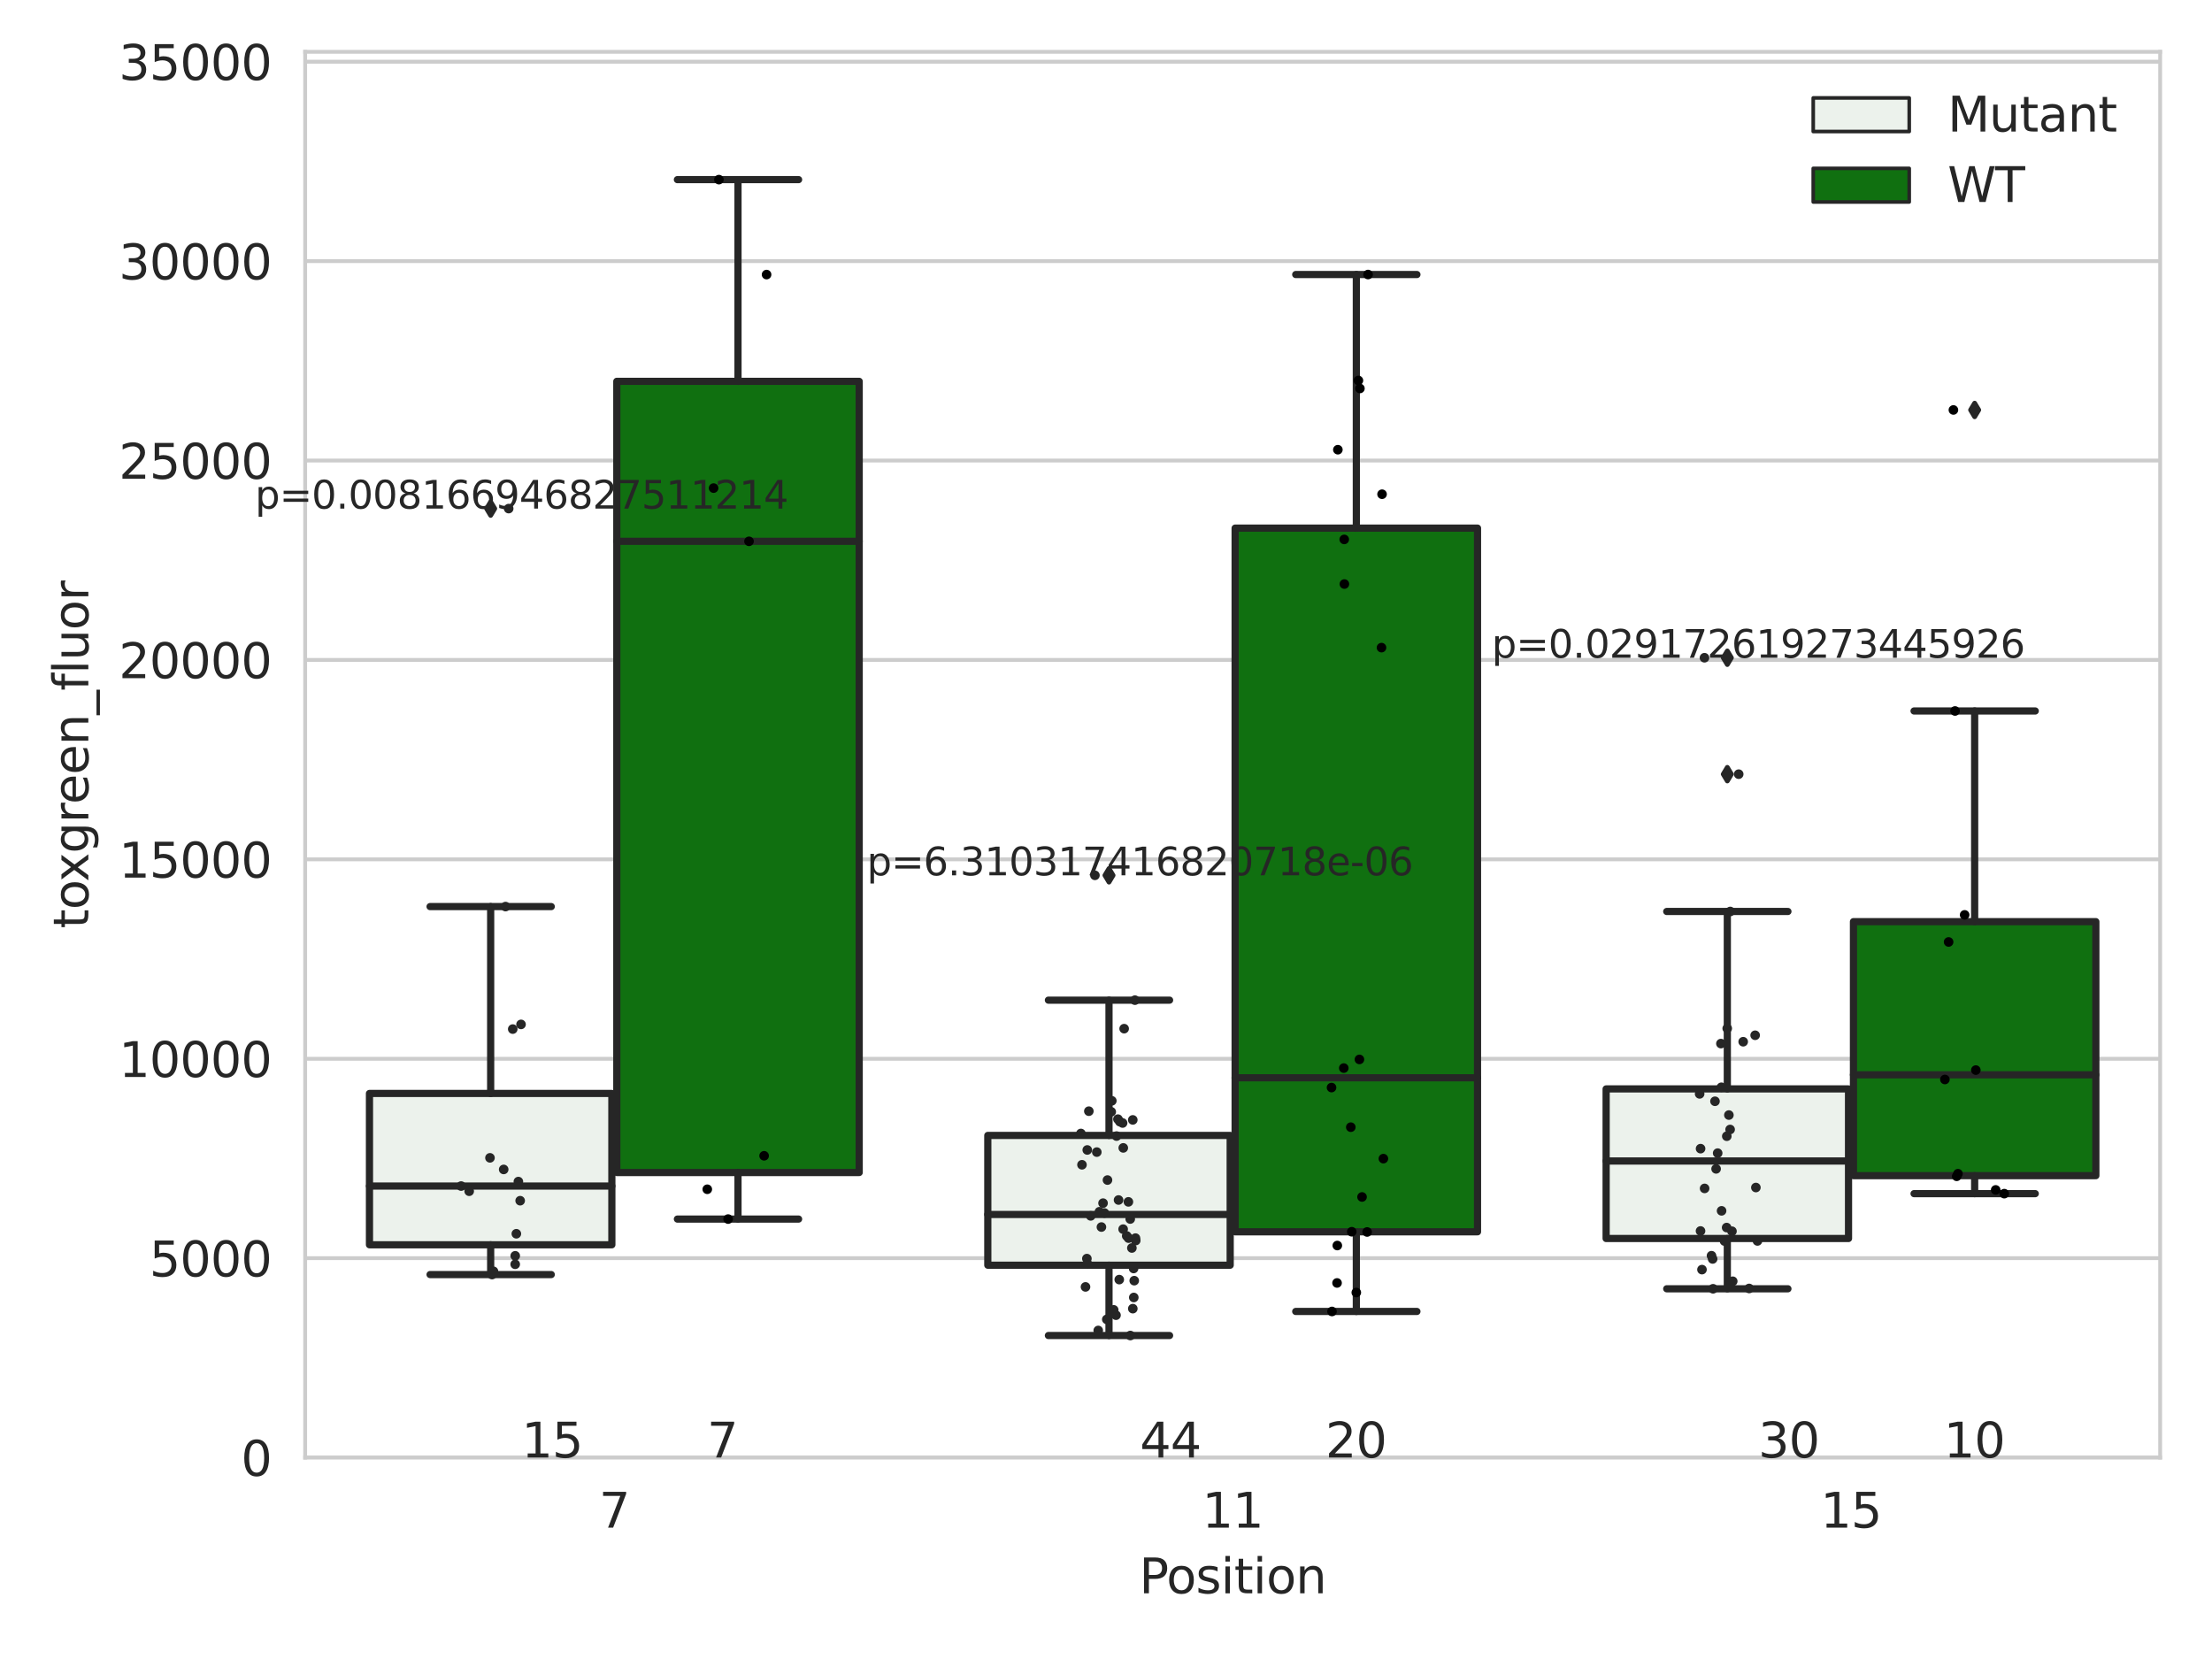 <?xml version="1.0" encoding="utf-8" standalone="no"?>
<!DOCTYPE svg PUBLIC "-//W3C//DTD SVG 1.1//EN"
  "http://www.w3.org/Graphics/SVG/1.1/DTD/svg11.dtd">
<svg xmlns:xlink="http://www.w3.org/1999/xlink" width="460.8pt" height="345.6pt" viewBox="0 0 460.8 345.6" xmlns="http://www.w3.org/2000/svg" version="1.1">
 <defs>
  <style type="text/css">*{stroke-linejoin: round; stroke-linecap: butt}</style>
 </defs>
 <g id="figure_1">
  <g id="patch_1">
   <path d="M 0 345.6 
L 460.8 345.6 
L 460.8 0 
L 0 0 
z
" style="fill: #ffffff"/>
  </g>
  <g id="axes_1">
   <g id="patch_2">
    <path d="M 63.571 303.64 
L 450 303.64 
L 450 10.8 
L 63.571 10.8 
z
" style="fill: #ffffff"/>
   </g>
   <g id="matplotlib.axis_1">
    <g id="xtick_1">
     <g id="text_1">
      <!-- 7 -->
      <g style="fill: #262626" transform="translate(124.795 318.238) scale(0.1 -0.1)">
       <defs>
        <path id="DejaVuSans-37" d="M 525 4666 
L 3525 4666 
L 3525 4397 
L 1831 0 
L 1172 0 
L 2766 4134 
L 525 4134 
L 525 4666 
z
" transform="scale(0.016)"/>
       </defs>
       <use xlink:href="#DejaVuSans-37"/>
      </g>
     </g>
    </g>
    <g id="xtick_2">
     <g id="text_2">
      <!-- 11 -->
      <g style="fill: #262626" transform="translate(250.423 318.238) scale(0.1 -0.1)">
       <defs>
        <path id="DejaVuSans-31" d="M 794 531 
L 1825 531 
L 1825 4091 
L 703 3866 
L 703 4441 
L 1819 4666 
L 2450 4666 
L 2450 531 
L 3481 531 
L 3481 0 
L 794 0 
L 794 531 
z
" transform="scale(0.016)"/>
       </defs>
       <use xlink:href="#DejaVuSans-31"/>
       <use xlink:href="#DejaVuSans-31" x="63.623"/>
      </g>
     </g>
    </g>
    <g id="xtick_3">
     <g id="text_3">
      <!-- 15 -->
      <g style="fill: #262626" transform="translate(379.233 318.238) scale(0.1 -0.1)">
       <defs>
        <path id="DejaVuSans-35" d="M 691 4666 
L 3169 4666 
L 3169 4134 
L 1269 4134 
L 1269 2991 
Q 1406 3038 1543 3061 
Q 1681 3084 1819 3084 
Q 2600 3084 3056 2656 
Q 3513 2228 3513 1497 
Q 3513 744 3044 326 
Q 2575 -91 1722 -91 
Q 1428 -91 1123 -41 
Q 819 9 494 109 
L 494 744 
Q 775 591 1075 516 
Q 1375 441 1709 441 
Q 2250 441 2565 725 
Q 2881 1009 2881 1497 
Q 2881 1984 2565 2268 
Q 2250 2553 1709 2553 
Q 1456 2553 1204 2497 
Q 953 2441 691 2322 
L 691 4666 
z
" transform="scale(0.016)"/>
       </defs>
       <use xlink:href="#DejaVuSans-31"/>
       <use xlink:href="#DejaVuSans-35" x="63.623"/>
      </g>
     </g>
    </g>
    <g id="text_4">
     <!-- Position -->
     <g style="fill: #262626" transform="translate(237.322 331.917) scale(0.1 -0.1)">
      <defs>
       <path id="DejaVuSans-50" d="M 1259 4147 
L 1259 2394 
L 2053 2394 
Q 2494 2394 2734 2622 
Q 2975 2850 2975 3272 
Q 2975 3691 2734 3919 
Q 2494 4147 2053 4147 
L 1259 4147 
z
M 628 4666 
L 2053 4666 
Q 2838 4666 3239 4311 
Q 3641 3956 3641 3272 
Q 3641 2581 3239 2228 
Q 2838 1875 2053 1875 
L 1259 1875 
L 1259 0 
L 628 0 
L 628 4666 
z
" transform="scale(0.016)"/>
       <path id="DejaVuSans-6f" d="M 1959 3097 
Q 1497 3097 1228 2736 
Q 959 2375 959 1747 
Q 959 1119 1226 758 
Q 1494 397 1959 397 
Q 2419 397 2687 759 
Q 2956 1122 2956 1747 
Q 2956 2369 2687 2733 
Q 2419 3097 1959 3097 
z
M 1959 3584 
Q 2709 3584 3137 3096 
Q 3566 2609 3566 1747 
Q 3566 888 3137 398 
Q 2709 -91 1959 -91 
Q 1206 -91 779 398 
Q 353 888 353 1747 
Q 353 2609 779 3096 
Q 1206 3584 1959 3584 
z
" transform="scale(0.016)"/>
       <path id="DejaVuSans-73" d="M 2834 3397 
L 2834 2853 
Q 2591 2978 2328 3040 
Q 2066 3103 1784 3103 
Q 1356 3103 1142 2972 
Q 928 2841 928 2578 
Q 928 2378 1081 2264 
Q 1234 2150 1697 2047 
L 1894 2003 
Q 2506 1872 2764 1633 
Q 3022 1394 3022 966 
Q 3022 478 2636 193 
Q 2250 -91 1575 -91 
Q 1294 -91 989 -36 
Q 684 19 347 128 
L 347 722 
Q 666 556 975 473 
Q 1284 391 1588 391 
Q 1994 391 2212 530 
Q 2431 669 2431 922 
Q 2431 1156 2273 1281 
Q 2116 1406 1581 1522 
L 1381 1569 
Q 847 1681 609 1914 
Q 372 2147 372 2553 
Q 372 3047 722 3315 
Q 1072 3584 1716 3584 
Q 2034 3584 2315 3537 
Q 2597 3491 2834 3397 
z
" transform="scale(0.016)"/>
       <path id="DejaVuSans-69" d="M 603 3500 
L 1178 3500 
L 1178 0 
L 603 0 
L 603 3500 
z
M 603 4863 
L 1178 4863 
L 1178 4134 
L 603 4134 
L 603 4863 
z
" transform="scale(0.016)"/>
       <path id="DejaVuSans-74" d="M 1172 4494 
L 1172 3500 
L 2356 3500 
L 2356 3053 
L 1172 3053 
L 1172 1153 
Q 1172 725 1289 603 
Q 1406 481 1766 481 
L 2356 481 
L 2356 0 
L 1766 0 
Q 1100 0 847 248 
Q 594 497 594 1153 
L 594 3053 
L 172 3053 
L 172 3500 
L 594 3500 
L 594 4494 
L 1172 4494 
z
" transform="scale(0.016)"/>
       <path id="DejaVuSans-6e" d="M 3513 2113 
L 3513 0 
L 2938 0 
L 2938 2094 
Q 2938 2591 2744 2837 
Q 2550 3084 2163 3084 
Q 1697 3084 1428 2787 
Q 1159 2491 1159 1978 
L 1159 0 
L 581 0 
L 581 3500 
L 1159 3500 
L 1159 2956 
Q 1366 3272 1645 3428 
Q 1925 3584 2291 3584 
Q 2894 3584 3203 3211 
Q 3513 2838 3513 2113 
z
" transform="scale(0.016)"/>
      </defs>
      <use xlink:href="#DejaVuSans-50"/>
      <use xlink:href="#DejaVuSans-6f" x="56.678"/>
      <use xlink:href="#DejaVuSans-73" x="117.859"/>
      <use xlink:href="#DejaVuSans-69" x="169.959"/>
      <use xlink:href="#DejaVuSans-74" x="197.742"/>
      <use xlink:href="#DejaVuSans-69" x="236.951"/>
      <use xlink:href="#DejaVuSans-6f" x="264.734"/>
      <use xlink:href="#DejaVuSans-6e" x="325.916"/>
     </g>
    </g>
   </g>
   <g id="matplotlib.axis_2">
    <g id="ytick_1">
     <g id="line2d_1">
      <path d="M 63.571 303.64 
L 450 303.64 
" clip-path="url(#pd711dcccf4)" style="fill: none; stroke: #cccccc; stroke-width: 0.8; stroke-linecap: round"/>
     </g>
     <g id="text_5">
      <!-- 0 -->
      <g style="fill: #262626" transform="translate(50.209 307.439) scale(0.1 -0.1)">
       <defs>
        <path id="DejaVuSans-30" d="M 2034 4250 
Q 1547 4250 1301 3770 
Q 1056 3291 1056 2328 
Q 1056 1369 1301 889 
Q 1547 409 2034 409 
Q 2525 409 2770 889 
Q 3016 1369 3016 2328 
Q 3016 3291 2770 3770 
Q 2525 4250 2034 4250 
z
M 2034 4750 
Q 2819 4750 3233 4129 
Q 3647 3509 3647 2328 
Q 3647 1150 3233 529 
Q 2819 -91 2034 -91 
Q 1250 -91 836 529 
Q 422 1150 422 2328 
Q 422 3509 836 4129 
Q 1250 4750 2034 4750 
z
" transform="scale(0.016)"/>
       </defs>
       <use xlink:href="#DejaVuSans-30"/>
      </g>
     </g>
    </g>
    <g id="ytick_2">
     <g id="line2d_2">
      <path d="M 63.571 262.099 
L 450 262.099 
" clip-path="url(#pd711dcccf4)" style="fill: none; stroke: #cccccc; stroke-width: 0.8; stroke-linecap: round"/>
     </g>
     <g id="text_6">
      <!-- 5000 -->
      <g style="fill: #262626" transform="translate(31.121 265.898) scale(0.1 -0.1)">
       <use xlink:href="#DejaVuSans-35"/>
       <use xlink:href="#DejaVuSans-30" x="63.623"/>
       <use xlink:href="#DejaVuSans-30" x="127.246"/>
       <use xlink:href="#DejaVuSans-30" x="190.869"/>
      </g>
     </g>
    </g>
    <g id="ytick_3">
     <g id="line2d_3">
      <path d="M 63.571 220.558 
L 450 220.558 
" clip-path="url(#pd711dcccf4)" style="fill: none; stroke: #cccccc; stroke-width: 0.8; stroke-linecap: round"/>
     </g>
     <g id="text_7">
      <!-- 10000 -->
      <g style="fill: #262626" transform="translate(24.759 224.357) scale(0.1 -0.1)">
       <use xlink:href="#DejaVuSans-31"/>
       <use xlink:href="#DejaVuSans-30" x="63.623"/>
       <use xlink:href="#DejaVuSans-30" x="127.246"/>
       <use xlink:href="#DejaVuSans-30" x="190.869"/>
       <use xlink:href="#DejaVuSans-30" x="254.492"/>
      </g>
     </g>
    </g>
    <g id="ytick_4">
     <g id="line2d_4">
      <path d="M 63.571 179.017 
L 450 179.017 
" clip-path="url(#pd711dcccf4)" style="fill: none; stroke: #cccccc; stroke-width: 0.8; stroke-linecap: round"/>
     </g>
     <g id="text_8">
      <!-- 15000 -->
      <g style="fill: #262626" transform="translate(24.759 182.817) scale(0.1 -0.1)">
       <use xlink:href="#DejaVuSans-31"/>
       <use xlink:href="#DejaVuSans-35" x="63.623"/>
       <use xlink:href="#DejaVuSans-30" x="127.246"/>
       <use xlink:href="#DejaVuSans-30" x="190.869"/>
       <use xlink:href="#DejaVuSans-30" x="254.492"/>
      </g>
     </g>
    </g>
    <g id="ytick_5">
     <g id="line2d_5">
      <path d="M 63.571 137.476 
L 450 137.476 
" clip-path="url(#pd711dcccf4)" style="fill: none; stroke: #cccccc; stroke-width: 0.8; stroke-linecap: round"/>
     </g>
     <g id="text_9">
      <!-- 20000 -->
      <g style="fill: #262626" transform="translate(24.759 141.276) scale(0.1 -0.1)">
       <defs>
        <path id="DejaVuSans-32" d="M 1228 531 
L 3431 531 
L 3431 0 
L 469 0 
L 469 531 
Q 828 903 1448 1529 
Q 2069 2156 2228 2338 
Q 2531 2678 2651 2914 
Q 2772 3150 2772 3378 
Q 2772 3750 2511 3984 
Q 2250 4219 1831 4219 
Q 1534 4219 1204 4116 
Q 875 4013 500 3803 
L 500 4441 
Q 881 4594 1212 4672 
Q 1544 4750 1819 4750 
Q 2544 4750 2975 4387 
Q 3406 4025 3406 3419 
Q 3406 3131 3298 2873 
Q 3191 2616 2906 2266 
Q 2828 2175 2409 1742 
Q 1991 1309 1228 531 
z
" transform="scale(0.016)"/>
       </defs>
       <use xlink:href="#DejaVuSans-32"/>
       <use xlink:href="#DejaVuSans-30" x="63.623"/>
       <use xlink:href="#DejaVuSans-30" x="127.246"/>
       <use xlink:href="#DejaVuSans-30" x="190.869"/>
       <use xlink:href="#DejaVuSans-30" x="254.492"/>
      </g>
     </g>
    </g>
    <g id="ytick_6">
     <g id="line2d_6">
      <path d="M 63.571 95.936 
L 450 95.936 
" clip-path="url(#pd711dcccf4)" style="fill: none; stroke: #cccccc; stroke-width: 0.8; stroke-linecap: round"/>
     </g>
     <g id="text_10">
      <!-- 25000 -->
      <g style="fill: #262626" transform="translate(24.759 99.735) scale(0.1 -0.1)">
       <use xlink:href="#DejaVuSans-32"/>
       <use xlink:href="#DejaVuSans-35" x="63.623"/>
       <use xlink:href="#DejaVuSans-30" x="127.246"/>
       <use xlink:href="#DejaVuSans-30" x="190.869"/>
       <use xlink:href="#DejaVuSans-30" x="254.492"/>
      </g>
     </g>
    </g>
    <g id="ytick_7">
     <g id="line2d_7">
      <path d="M 63.571 54.395 
L 450 54.395 
" clip-path="url(#pd711dcccf4)" style="fill: none; stroke: #cccccc; stroke-width: 0.8; stroke-linecap: round"/>
     </g>
     <g id="text_11">
      <!-- 30000 -->
      <g style="fill: #262626" transform="translate(24.759 58.194) scale(0.1 -0.1)">
       <defs>
        <path id="DejaVuSans-33" d="M 2597 2516 
Q 3050 2419 3304 2112 
Q 3559 1806 3559 1356 
Q 3559 666 3084 287 
Q 2609 -91 1734 -91 
Q 1441 -91 1130 -33 
Q 819 25 488 141 
L 488 750 
Q 750 597 1062 519 
Q 1375 441 1716 441 
Q 2309 441 2620 675 
Q 2931 909 2931 1356 
Q 2931 1769 2642 2001 
Q 2353 2234 1838 2234 
L 1294 2234 
L 1294 2753 
L 1863 2753 
Q 2328 2753 2575 2939 
Q 2822 3125 2822 3475 
Q 2822 3834 2567 4026 
Q 2313 4219 1838 4219 
Q 1578 4219 1281 4162 
Q 984 4106 628 3988 
L 628 4550 
Q 988 4650 1302 4700 
Q 1616 4750 1894 4750 
Q 2613 4750 3031 4423 
Q 3450 4097 3450 3541 
Q 3450 3153 3228 2886 
Q 3006 2619 2597 2516 
z
" transform="scale(0.016)"/>
       </defs>
       <use xlink:href="#DejaVuSans-33"/>
       <use xlink:href="#DejaVuSans-30" x="63.623"/>
       <use xlink:href="#DejaVuSans-30" x="127.246"/>
       <use xlink:href="#DejaVuSans-30" x="190.869"/>
       <use xlink:href="#DejaVuSans-30" x="254.492"/>
      </g>
     </g>
    </g>
    <g id="ytick_8">
     <g id="line2d_8">
      <path d="M 63.571 12.854 
L 450 12.854 
" clip-path="url(#pd711dcccf4)" style="fill: none; stroke: #cccccc; stroke-width: 0.8; stroke-linecap: round"/>
     </g>
     <g id="text_12">
      <!-- 35000 -->
      <g style="fill: #262626" transform="translate(24.759 16.653) scale(0.1 -0.1)">
       <use xlink:href="#DejaVuSans-33"/>
       <use xlink:href="#DejaVuSans-35" x="63.623"/>
       <use xlink:href="#DejaVuSans-30" x="127.246"/>
       <use xlink:href="#DejaVuSans-30" x="190.869"/>
       <use xlink:href="#DejaVuSans-30" x="254.492"/>
      </g>
     </g>
    </g>
    <g id="text_13">
     <!-- toxgreen_fluor -->
     <g style="fill: #262626" transform="translate(18.401 193.415) rotate(-90) scale(0.1 -0.1)">
      <defs>
       <path id="DejaVuSans-78" d="M 3513 3500 
L 2247 1797 
L 3578 0 
L 2900 0 
L 1881 1375 
L 863 0 
L 184 0 
L 1544 1831 
L 300 3500 
L 978 3500 
L 1906 2253 
L 2834 3500 
L 3513 3500 
z
" transform="scale(0.016)"/>
       <path id="DejaVuSans-67" d="M 2906 1791 
Q 2906 2416 2648 2759 
Q 2391 3103 1925 3103 
Q 1463 3103 1205 2759 
Q 947 2416 947 1791 
Q 947 1169 1205 825 
Q 1463 481 1925 481 
Q 2391 481 2648 825 
Q 2906 1169 2906 1791 
z
M 3481 434 
Q 3481 -459 3084 -895 
Q 2688 -1331 1869 -1331 
Q 1566 -1331 1297 -1286 
Q 1028 -1241 775 -1147 
L 775 -588 
Q 1028 -725 1275 -790 
Q 1522 -856 1778 -856 
Q 2344 -856 2625 -561 
Q 2906 -266 2906 331 
L 2906 616 
Q 2728 306 2450 153 
Q 2172 0 1784 0 
Q 1141 0 747 490 
Q 353 981 353 1791 
Q 353 2603 747 3093 
Q 1141 3584 1784 3584 
Q 2172 3584 2450 3431 
Q 2728 3278 2906 2969 
L 2906 3500 
L 3481 3500 
L 3481 434 
z
" transform="scale(0.016)"/>
       <path id="DejaVuSans-72" d="M 2631 2963 
Q 2534 3019 2420 3045 
Q 2306 3072 2169 3072 
Q 1681 3072 1420 2755 
Q 1159 2438 1159 1844 
L 1159 0 
L 581 0 
L 581 3500 
L 1159 3500 
L 1159 2956 
Q 1341 3275 1631 3429 
Q 1922 3584 2338 3584 
Q 2397 3584 2469 3576 
Q 2541 3569 2628 3553 
L 2631 2963 
z
" transform="scale(0.016)"/>
       <path id="DejaVuSans-65" d="M 3597 1894 
L 3597 1613 
L 953 1613 
Q 991 1019 1311 708 
Q 1631 397 2203 397 
Q 2534 397 2845 478 
Q 3156 559 3463 722 
L 3463 178 
Q 3153 47 2828 -22 
Q 2503 -91 2169 -91 
Q 1331 -91 842 396 
Q 353 884 353 1716 
Q 353 2575 817 3079 
Q 1281 3584 2069 3584 
Q 2775 3584 3186 3129 
Q 3597 2675 3597 1894 
z
M 3022 2063 
Q 3016 2534 2758 2815 
Q 2500 3097 2075 3097 
Q 1594 3097 1305 2825 
Q 1016 2553 972 2059 
L 3022 2063 
z
" transform="scale(0.016)"/>
       <path id="DejaVuSans-5f" d="M 3263 -1063 
L 3263 -1509 
L -63 -1509 
L -63 -1063 
L 3263 -1063 
z
" transform="scale(0.016)"/>
       <path id="DejaVuSans-66" d="M 2375 4863 
L 2375 4384 
L 1825 4384 
Q 1516 4384 1395 4259 
Q 1275 4134 1275 3809 
L 1275 3500 
L 2222 3500 
L 2222 3053 
L 1275 3053 
L 1275 0 
L 697 0 
L 697 3053 
L 147 3053 
L 147 3500 
L 697 3500 
L 697 3744 
Q 697 4328 969 4595 
Q 1241 4863 1831 4863 
L 2375 4863 
z
" transform="scale(0.016)"/>
       <path id="DejaVuSans-6c" d="M 603 4863 
L 1178 4863 
L 1178 0 
L 603 0 
L 603 4863 
z
" transform="scale(0.016)"/>
       <path id="DejaVuSans-75" d="M 544 1381 
L 544 3500 
L 1119 3500 
L 1119 1403 
Q 1119 906 1312 657 
Q 1506 409 1894 409 
Q 2359 409 2629 706 
Q 2900 1003 2900 1516 
L 2900 3500 
L 3475 3500 
L 3475 0 
L 2900 0 
L 2900 538 
Q 2691 219 2414 64 
Q 2138 -91 1772 -91 
Q 1169 -91 856 284 
Q 544 659 544 1381 
z
M 1991 3584 
L 1991 3584 
z
" transform="scale(0.016)"/>
      </defs>
      <use xlink:href="#DejaVuSans-74"/>
      <use xlink:href="#DejaVuSans-6f" x="39.209"/>
      <use xlink:href="#DejaVuSans-78" x="97.266"/>
      <use xlink:href="#DejaVuSans-67" x="156.445"/>
      <use xlink:href="#DejaVuSans-72" x="219.922"/>
      <use xlink:href="#DejaVuSans-65" x="258.785"/>
      <use xlink:href="#DejaVuSans-65" x="320.309"/>
      <use xlink:href="#DejaVuSans-6e" x="381.832"/>
      <use xlink:href="#DejaVuSans-5f" x="445.211"/>
      <use xlink:href="#DejaVuSans-66" x="495.211"/>
      <use xlink:href="#DejaVuSans-6c" x="530.416"/>
      <use xlink:href="#DejaVuSans-75" x="558.199"/>
      <use xlink:href="#DejaVuSans-6f" x="621.578"/>
      <use xlink:href="#DejaVuSans-72" x="682.76"/>
     </g>
    </g>
   </g>
   <g id="patch_3">
    <path d="M 76.967 259.309 
L 127.461 259.309 
L 127.461 227.788 
L 76.967 227.788 
L 76.967 259.309 
z
" clip-path="url(#pd711dcccf4)" style="fill: #ecf2ec; stroke: #262626; stroke-width: 1.5; stroke-linejoin: miter"/>
   </g>
   <g id="patch_4">
    <path d="M 128.491 244.258 
L 178.985 244.258 
L 178.985 79.44 
L 128.491 79.44 
L 128.491 244.258 
z
" clip-path="url(#pd711dcccf4)" style="fill: #107010; stroke: #262626; stroke-width: 1.5; stroke-linejoin: miter"/>
   </g>
   <g id="patch_5">
    <path d="M 205.777 263.563 
L 256.27 263.563 
L 256.27 236.531 
L 205.777 236.531 
L 205.777 263.563 
z
" clip-path="url(#pd711dcccf4)" style="fill: #ecf2ec; stroke: #262626; stroke-width: 1.5; stroke-linejoin: miter"/>
   </g>
   <g id="patch_6">
    <path d="M 257.301 256.607 
L 307.794 256.607 
L 307.794 110.017 
L 257.301 110.017 
L 257.301 256.607 
z
" clip-path="url(#pd711dcccf4)" style="fill: #107010; stroke: #262626; stroke-width: 1.5; stroke-linejoin: miter"/>
   </g>
   <g id="patch_7">
    <path d="M 334.587 258.003 
L 385.08 258.003 
L 385.08 226.842 
L 334.587 226.842 
L 334.587 258.003 
z
" clip-path="url(#pd711dcccf4)" style="fill: #ecf2ec; stroke: #262626; stroke-width: 1.5; stroke-linejoin: miter"/>
   </g>
   <g id="patch_8">
    <path d="M 386.11 244.909 
L 436.604 244.909 
L 436.604 191.997 
L 386.11 191.997 
L 386.11 244.909 
z
" clip-path="url(#pd711dcccf4)" style="fill: #107010; stroke: #262626; stroke-width: 1.5; stroke-linejoin: miter"/>
   </g>
   <g id="patch_9">
    <path d="M 127.976 303.64 
L 127.976 303.64 
L 127.976 303.64 
L 127.976 303.64 
z
" clip-path="url(#pd711dcccf4)" style="fill: #ecf2ec; stroke: #262626; stroke-width: 0.75; stroke-linejoin: miter"/>
   </g>
   <g id="patch_10">
    <path d="M 127.976 303.64 
L 127.976 303.64 
L 127.976 303.64 
L 127.976 303.64 
z
" clip-path="url(#pd711dcccf4)" style="fill: #107010; stroke: #262626; stroke-width: 0.75; stroke-linejoin: miter"/>
   </g>
   <g id="PathCollection_1"/>
   <g id="PathCollection_2"/>
   <g id="line2d_9">
    <path d="M 102.214 259.309 
L 102.214 265.514 
" clip-path="url(#pd711dcccf4)" style="fill: none; stroke: #262626; stroke-width: 1.5; stroke-linecap: round"/>
   </g>
   <g id="line2d_10">
    <path d="M 102.214 227.788 
L 102.214 188.857 
" clip-path="url(#pd711dcccf4)" style="fill: none; stroke: #262626; stroke-width: 1.5; stroke-linecap: round"/>
   </g>
   <g id="line2d_11">
    <path d="M 89.591 265.514 
L 114.837 265.514 
" clip-path="url(#pd711dcccf4)" style="fill: none; stroke: #262626; stroke-width: 1.5; stroke-linecap: round"/>
   </g>
   <g id="line2d_12">
    <path d="M 89.591 188.857 
L 114.837 188.857 
" clip-path="url(#pd711dcccf4)" style="fill: none; stroke: #262626; stroke-width: 1.5; stroke-linecap: round"/>
   </g>
   <g id="line2d_13">
    <defs>
     <path id="m824ecb7a60" d="M -0 1.414 
L 0.849 0 
L 0 -1.414 
L -0.849 -0 
z
" style="stroke: #262626; stroke-linejoin: miter"/>
    </defs>
    <g clip-path="url(#pd711dcccf4)">
     <use xlink:href="#m824ecb7a60" x="102.214" y="105.95" style="fill: #262626; stroke: #262626; stroke-linejoin: miter"/>
    </g>
   </g>
   <g id="line2d_14">
    <path d="M 153.738 244.258 
L 153.738 253.955 
" clip-path="url(#pd711dcccf4)" style="fill: none; stroke: #262626; stroke-width: 1.5; stroke-linecap: round"/>
   </g>
   <g id="line2d_15">
    <path d="M 153.738 79.44 
L 153.738 37.422 
" clip-path="url(#pd711dcccf4)" style="fill: none; stroke: #262626; stroke-width: 1.5; stroke-linecap: round"/>
   </g>
   <g id="line2d_16">
    <path d="M 141.115 253.955 
L 166.361 253.955 
" clip-path="url(#pd711dcccf4)" style="fill: none; stroke: #262626; stroke-width: 1.5; stroke-linecap: round"/>
   </g>
   <g id="line2d_17">
    <path d="M 141.115 37.422 
L 166.361 37.422 
" clip-path="url(#pd711dcccf4)" style="fill: none; stroke: #262626; stroke-width: 1.5; stroke-linecap: round"/>
   </g>
   <g id="line2d_18"/>
   <g id="line2d_19">
    <path d="M 231.024 263.563 
L 231.024 278.212 
" clip-path="url(#pd711dcccf4)" style="fill: none; stroke: #262626; stroke-width: 1.5; stroke-linecap: round"/>
   </g>
   <g id="line2d_20">
    <path d="M 231.024 236.531 
L 231.024 208.351 
" clip-path="url(#pd711dcccf4)" style="fill: none; stroke: #262626; stroke-width: 1.5; stroke-linecap: round"/>
   </g>
   <g id="line2d_21">
    <path d="M 218.4 278.212 
L 243.647 278.212 
" clip-path="url(#pd711dcccf4)" style="fill: none; stroke: #262626; stroke-width: 1.5; stroke-linecap: round"/>
   </g>
   <g id="line2d_22">
    <path d="M 218.4 208.351 
L 243.647 208.351 
" clip-path="url(#pd711dcccf4)" style="fill: none; stroke: #262626; stroke-width: 1.5; stroke-linecap: round"/>
   </g>
   <g id="line2d_23">
    <g clip-path="url(#pd711dcccf4)">
     <use xlink:href="#m824ecb7a60" x="231.024" y="182.345" style="fill: #262626; stroke: #262626; stroke-linejoin: miter"/>
    </g>
   </g>
   <g id="line2d_24">
    <path d="M 282.548 256.607 
L 282.548 273.201 
" clip-path="url(#pd711dcccf4)" style="fill: none; stroke: #262626; stroke-width: 1.5; stroke-linecap: round"/>
   </g>
   <g id="line2d_25">
    <path d="M 282.548 110.017 
L 282.548 57.189 
" clip-path="url(#pd711dcccf4)" style="fill: none; stroke: #262626; stroke-width: 1.5; stroke-linecap: round"/>
   </g>
   <g id="line2d_26">
    <path d="M 269.924 273.201 
L 295.171 273.201 
" clip-path="url(#pd711dcccf4)" style="fill: none; stroke: #262626; stroke-width: 1.5; stroke-linecap: round"/>
   </g>
   <g id="line2d_27">
    <path d="M 269.924 57.189 
L 295.171 57.189 
" clip-path="url(#pd711dcccf4)" style="fill: none; stroke: #262626; stroke-width: 1.5; stroke-linecap: round"/>
   </g>
   <g id="line2d_28"/>
   <g id="line2d_29">
    <path d="M 359.833 258.003 
L 359.833 268.476 
" clip-path="url(#pd711dcccf4)" style="fill: none; stroke: #262626; stroke-width: 1.5; stroke-linecap: round"/>
   </g>
   <g id="line2d_30">
    <path d="M 359.833 226.842 
L 359.833 189.878 
" clip-path="url(#pd711dcccf4)" style="fill: none; stroke: #262626; stroke-width: 1.5; stroke-linecap: round"/>
   </g>
   <g id="line2d_31">
    <path d="M 347.21 268.476 
L 372.457 268.476 
" clip-path="url(#pd711dcccf4)" style="fill: none; stroke: #262626; stroke-width: 1.5; stroke-linecap: round"/>
   </g>
   <g id="line2d_32">
    <path d="M 347.21 189.878 
L 372.457 189.878 
" clip-path="url(#pd711dcccf4)" style="fill: none; stroke: #262626; stroke-width: 1.5; stroke-linecap: round"/>
   </g>
   <g id="line2d_33">
    <g clip-path="url(#pd711dcccf4)">
     <use xlink:href="#m824ecb7a60" x="359.833" y="137.018" style="fill: #262626; stroke: #262626; stroke-linejoin: miter"/>
     <use xlink:href="#m824ecb7a60" x="359.833" y="161.274" style="fill: #262626; stroke: #262626; stroke-linejoin: miter"/>
    </g>
   </g>
   <g id="line2d_34">
    <path d="M 411.357 244.909 
L 411.357 248.658 
" clip-path="url(#pd711dcccf4)" style="fill: none; stroke: #262626; stroke-width: 1.5; stroke-linecap: round"/>
   </g>
   <g id="line2d_35">
    <path d="M 411.357 191.997 
L 411.357 148.109 
" clip-path="url(#pd711dcccf4)" style="fill: none; stroke: #262626; stroke-width: 1.5; stroke-linecap: round"/>
   </g>
   <g id="line2d_36">
    <path d="M 398.734 248.658 
L 423.98 248.658 
" clip-path="url(#pd711dcccf4)" style="fill: none; stroke: #262626; stroke-width: 1.5; stroke-linecap: round"/>
   </g>
   <g id="line2d_37">
    <path d="M 398.734 148.109 
L 423.98 148.109 
" clip-path="url(#pd711dcccf4)" style="fill: none; stroke: #262626; stroke-width: 1.5; stroke-linecap: round"/>
   </g>
   <g id="line2d_38">
    <g clip-path="url(#pd711dcccf4)">
     <use xlink:href="#m824ecb7a60" x="411.357" y="85.402" style="fill: #262626; stroke: #262626; stroke-linejoin: miter"/>
    </g>
   </g>
   <g id="line2d_39">
    <path d="M 76.967 247.08 
L 127.461 247.08 
" clip-path="url(#pd711dcccf4)" style="fill: none; stroke: #262626; stroke-width: 1.5; stroke-linecap: round"/>
   </g>
   <g id="line2d_40">
    <path d="M 128.491 112.769 
L 178.985 112.769 
" clip-path="url(#pd711dcccf4)" style="fill: none; stroke: #262626; stroke-width: 1.5; stroke-linecap: round"/>
   </g>
   <g id="line2d_41">
    <path d="M 205.777 252.992 
L 256.27 252.992 
" clip-path="url(#pd711dcccf4)" style="fill: none; stroke: #262626; stroke-width: 1.5; stroke-linecap: round"/>
   </g>
   <g id="line2d_42">
    <path d="M 257.301 224.529 
L 307.794 224.529 
" clip-path="url(#pd711dcccf4)" style="fill: none; stroke: #262626; stroke-width: 1.5; stroke-linecap: round"/>
   </g>
   <g id="line2d_43">
    <path d="M 334.587 241.858 
L 385.08 241.858 
" clip-path="url(#pd711dcccf4)" style="fill: none; stroke: #262626; stroke-width: 1.5; stroke-linecap: round"/>
   </g>
   <g id="line2d_44">
    <path d="M 386.11 223.899 
L 436.604 223.899 
" clip-path="url(#pd711dcccf4)" style="fill: none; stroke: #262626; stroke-width: 1.5; stroke-linecap: round"/>
   </g>
   <g id="patch_11">
    <path d="M 63.571 303.64 
L 63.571 10.8 
" style="fill: none; stroke: #cccccc; stroke-width: 0.8; stroke-linejoin: miter; stroke-linecap: square"/>
   </g>
   <g id="patch_12">
    <path d="M 450 303.64 
L 450 10.8 
" style="fill: none; stroke: #cccccc; stroke-width: 0.8; stroke-linejoin: miter; stroke-linecap: square"/>
   </g>
   <g id="patch_13">
    <path d="M 63.571 303.64 
L 450 303.64 
" style="fill: none; stroke: #cccccc; stroke-width: 0.8; stroke-linejoin: miter; stroke-linecap: square"/>
   </g>
   <g id="patch_14">
    <path d="M 63.571 10.8 
L 450 10.8 
" style="fill: none; stroke: #cccccc; stroke-width: 0.8; stroke-linejoin: miter; stroke-linecap: square"/>
   </g>
   <g id="PathCollection_3">
    <defs>
     <path id="C0_0_9f4c3926c7" d="M 0 1 
C 0.265 1 0.52 0.895 0.707 0.707 
C 0.895 0.52 1 0.265 1 -0 
C 1 -0.265 0.895 -0.52 0.707 -0.707 
C 0.52 -0.895 0.265 -1 0 -1 
C -0.265 -1 -0.52 -0.895 -0.707 -0.707 
C -0.895 -0.52 -1 -0.265 -1 0 
C -1 0.265 -0.895 0.52 -0.707 0.707 
C -0.52 0.895 -0.265 1 0 1 
z
"/>
    </defs>
    <g clip-path="url(#pd711dcccf4)">
     <use xlink:href="#C0_0_9f4c3926c7" x="97.741" y="248.156" style="fill: #262626"/>
    </g>
    <g clip-path="url(#pd711dcccf4)">
     <use xlink:href="#C0_0_9f4c3926c7" x="106.815" y="214.377" style="fill: #262626"/>
    </g>
    <g clip-path="url(#pd711dcccf4)">
     <use xlink:href="#C0_0_9f4c3926c7" x="102.801" y="264.835" style="fill: #262626"/>
    </g>
    <g clip-path="url(#pd711dcccf4)">
     <use xlink:href="#C0_0_9f4c3926c7" x="105.314" y="188.857" style="fill: #262626"/>
    </g>
    <g clip-path="url(#pd711dcccf4)">
     <use xlink:href="#C0_0_9f4c3926c7" x="105.967" y="105.95" style="fill: #262626"/>
    </g>
    <g clip-path="url(#pd711dcccf4)">
     <use xlink:href="#C0_0_9f4c3926c7" x="102.071" y="241.199" style="fill: #262626"/>
    </g>
    <g clip-path="url(#pd711dcccf4)">
     <use xlink:href="#C0_0_9f4c3926c7" x="107.988" y="246.144" style="fill: #262626"/>
    </g>
    <g clip-path="url(#pd711dcccf4)">
     <use xlink:href="#C0_0_9f4c3926c7" x="108.54" y="213.401" style="fill: #262626"/>
    </g>
    <g clip-path="url(#pd711dcccf4)">
     <use xlink:href="#C0_0_9f4c3926c7" x="108.36" y="250.128" style="fill: #262626"/>
    </g>
    <g clip-path="url(#pd711dcccf4)">
     <use xlink:href="#C0_0_9f4c3926c7" x="107.332" y="261.606" style="fill: #262626"/>
    </g>
    <g clip-path="url(#pd711dcccf4)">
     <use xlink:href="#C0_0_9f4c3926c7" x="107.326" y="263.373" style="fill: #262626"/>
    </g>
    <g clip-path="url(#pd711dcccf4)">
     <use xlink:href="#C0_0_9f4c3926c7" x="107.566" y="257.012" style="fill: #262626"/>
    </g>
    <g clip-path="url(#pd711dcccf4)">
     <use xlink:href="#C0_0_9f4c3926c7" x="104.926" y="243.615" style="fill: #262626"/>
    </g>
    <g clip-path="url(#pd711dcccf4)">
     <use xlink:href="#C0_0_9f4c3926c7" x="96.06" y="247.08" style="fill: #262626"/>
    </g>
    <g clip-path="url(#pd711dcccf4)">
     <use xlink:href="#C0_0_9f4c3926c7" x="102.503" y="265.514" style="fill: #262626"/>
    </g>
   </g>
   <g id="PathCollection_4">
    <defs>
     <path id="C1_0_417d92b464" d="M 0 1 
C 0.265 1 0.52 0.895 0.707 0.707 
C 0.895 0.52 1 0.265 1 -0 
C 1 -0.265 0.895 -0.52 0.707 -0.707 
C 0.52 -0.895 0.265 -1 0 -1 
C -0.265 -1 -0.52 -0.895 -0.707 -0.707 
C -0.895 -0.52 -1 -0.265 -1 0 
C -1 0.265 -0.895 0.52 -0.707 0.707 
C -0.52 0.895 -0.265 1 0 1 
z
"/>
    </defs>
    <g clip-path="url(#pd711dcccf4)">
     <use xlink:href="#C1_0_417d92b464" x="156.034" y="112.769"/>
    </g>
    <g clip-path="url(#pd711dcccf4)">
     <use xlink:href="#C1_0_417d92b464" x="149.763" y="37.422"/>
    </g>
    <g clip-path="url(#pd711dcccf4)">
     <use xlink:href="#C1_0_417d92b464" x="147.34" y="247.745"/>
    </g>
    <g clip-path="url(#pd711dcccf4)">
     <use xlink:href="#C1_0_417d92b464" x="151.679" y="253.955"/>
    </g>
    <g clip-path="url(#pd711dcccf4)">
     <use xlink:href="#C1_0_417d92b464" x="159.179" y="240.771"/>
    </g>
    <g clip-path="url(#pd711dcccf4)">
     <use xlink:href="#C1_0_417d92b464" x="159.691" y="57.198"/>
    </g>
    <g clip-path="url(#pd711dcccf4)">
     <use xlink:href="#C1_0_417d92b464" x="148.654" y="101.681"/>
    </g>
   </g>
   <g id="PathCollection_5">
    <defs>
     <path id="C2_0_bb06609b87" d="M 0 1 
C 0.265 1 0.52 0.895 0.707 0.707 
C 0.895 0.52 1 0.265 1 -0 
C 1 -0.265 0.895 -0.52 0.707 -0.707 
C 0.52 -0.895 0.265 -1 0 -1 
C -0.265 -1 -0.52 -0.895 -0.707 -0.707 
C -0.895 -0.52 -1 -0.265 -1 0 
C -1 0.265 -0.895 0.52 -0.707 0.707 
C -0.52 0.895 -0.265 1 0 1 
z
"/>
    </defs>
    <g clip-path="url(#pd711dcccf4)">
     <use xlink:href="#C2_0_bb06609b87" x="234.717" y="257.467" style="fill: #262626"/>
    </g>
    <g clip-path="url(#pd711dcccf4)">
     <use xlink:href="#C2_0_bb06609b87" x="236.282" y="266.787" style="fill: #262626"/>
    </g>
    <g clip-path="url(#pd711dcccf4)">
     <use xlink:href="#C2_0_bb06609b87" x="232.887" y="233.14" style="fill: #262626"/>
    </g>
    <g clip-path="url(#pd711dcccf4)">
     <use xlink:href="#C2_0_bb06609b87" x="229.446" y="255.615" style="fill: #262626"/>
    </g>
    <g clip-path="url(#pd711dcccf4)">
     <use xlink:href="#C2_0_bb06609b87" x="235.984" y="272.615" style="fill: #262626"/>
    </g>
    <g clip-path="url(#pd711dcccf4)">
     <use xlink:href="#C2_0_bb06609b87" x="235.979" y="233.296" style="fill: #262626"/>
    </g>
    <g clip-path="url(#pd711dcccf4)">
     <use xlink:href="#C2_0_bb06609b87" x="235.068" y="250.37" style="fill: #262626"/>
    </g>
    <g clip-path="url(#pd711dcccf4)">
     <use xlink:href="#C2_0_bb06609b87" x="228.093" y="182.345" style="fill: #262626"/>
    </g>
    <g clip-path="url(#pd711dcccf4)">
     <use xlink:href="#C2_0_bb06609b87" x="233.97" y="256.054" style="fill: #262626"/>
    </g>
    <g clip-path="url(#pd711dcccf4)">
     <use xlink:href="#C2_0_bb06609b87" x="228.784" y="277.162" style="fill: #262626"/>
    </g>
    <g clip-path="url(#pd711dcccf4)">
     <use xlink:href="#C2_0_bb06609b87" x="231.613" y="229.321" style="fill: #262626"/>
    </g>
    <g clip-path="url(#pd711dcccf4)">
     <use xlink:href="#C2_0_bb06609b87" x="235.103" y="257.924" style="fill: #262626"/>
    </g>
    <g clip-path="url(#pd711dcccf4)">
     <use xlink:href="#C2_0_bb06609b87" x="233.161" y="266.562" style="fill: #262626"/>
    </g>
    <g clip-path="url(#pd711dcccf4)">
     <use xlink:href="#C2_0_bb06609b87" x="236.152" y="264.247" style="fill: #262626"/>
    </g>
    <g clip-path="url(#pd711dcccf4)">
     <use xlink:href="#C2_0_bb06609b87" x="232.601" y="236.666" style="fill: #262626"/>
    </g>
    <g clip-path="url(#pd711dcccf4)">
     <use xlink:href="#C2_0_bb06609b87" x="235.791" y="259.979" style="fill: #262626"/>
    </g>
    <g clip-path="url(#pd711dcccf4)">
     <use xlink:href="#C2_0_bb06609b87" x="235.467" y="278.212" style="fill: #262626"/>
    </g>
    <g clip-path="url(#pd711dcccf4)">
     <use xlink:href="#C2_0_bb06609b87" x="236.428" y="208.351" style="fill: #262626"/>
    </g>
    <g clip-path="url(#pd711dcccf4)">
     <use xlink:href="#C2_0_bb06609b87" x="236.189" y="270.288" style="fill: #262626"/>
    </g>
    <g clip-path="url(#pd711dcccf4)">
     <use xlink:href="#C2_0_bb06609b87" x="233.859" y="233.942" style="fill: #262626"/>
    </g>
    <g clip-path="url(#pd711dcccf4)">
     <use xlink:href="#C2_0_bb06609b87" x="230.566" y="274.849" style="fill: #262626"/>
    </g>
    <g clip-path="url(#pd711dcccf4)">
     <use xlink:href="#C2_0_bb06609b87" x="230.076" y="252.694" style="fill: #262626"/>
    </g>
    <g clip-path="url(#pd711dcccf4)">
     <use xlink:href="#C2_0_bb06609b87" x="233.286" y="233.668" style="fill: #262626"/>
    </g>
    <g clip-path="url(#pd711dcccf4)">
     <use xlink:href="#C2_0_bb06609b87" x="226.827" y="231.48" style="fill: #262626"/>
    </g>
    <g clip-path="url(#pd711dcccf4)">
     <use xlink:href="#C2_0_bb06609b87" x="225.17" y="236.125" style="fill: #262626"/>
    </g>
    <g clip-path="url(#pd711dcccf4)">
     <use xlink:href="#C2_0_bb06609b87" x="236.594" y="258.428" style="fill: #262626"/>
    </g>
    <g clip-path="url(#pd711dcccf4)">
     <use xlink:href="#C2_0_bb06609b87" x="233.014" y="249.984" style="fill: #262626"/>
    </g>
    <g clip-path="url(#pd711dcccf4)">
     <use xlink:href="#C2_0_bb06609b87" x="235.449" y="253.942" style="fill: #262626"/>
    </g>
    <g clip-path="url(#pd711dcccf4)">
     <use xlink:href="#C2_0_bb06609b87" x="227.216" y="253.289" style="fill: #262626"/>
    </g>
    <g clip-path="url(#pd711dcccf4)">
     <use xlink:href="#C2_0_bb06609b87" x="231.49" y="231.609" style="fill: #262626"/>
    </g>
    <g clip-path="url(#pd711dcccf4)">
     <use xlink:href="#C2_0_bb06609b87" x="225.396" y="242.645" style="fill: #262626"/>
    </g>
    <g clip-path="url(#pd711dcccf4)">
     <use xlink:href="#C2_0_bb06609b87" x="232.483" y="273.978" style="fill: #262626"/>
    </g>
    <g clip-path="url(#pd711dcccf4)">
     <use xlink:href="#C2_0_bb06609b87" x="229.028" y="252.428" style="fill: #262626"/>
    </g>
    <g clip-path="url(#pd711dcccf4)">
     <use xlink:href="#C2_0_bb06609b87" x="226.499" y="239.558" style="fill: #262626"/>
    </g>
    <g clip-path="url(#pd711dcccf4)">
     <use xlink:href="#C2_0_bb06609b87" x="233.998" y="239.127" style="fill: #262626"/>
    </g>
    <g clip-path="url(#pd711dcccf4)">
     <use xlink:href="#C2_0_bb06609b87" x="226.578" y="263.335" style="fill: #262626"/>
    </g>
    <g clip-path="url(#pd711dcccf4)">
     <use xlink:href="#C2_0_bb06609b87" x="234.18" y="214.29" style="fill: #262626"/>
    </g>
    <g clip-path="url(#pd711dcccf4)">
     <use xlink:href="#C2_0_bb06609b87" x="226.417" y="262.188" style="fill: #262626"/>
    </g>
    <g clip-path="url(#pd711dcccf4)">
     <use xlink:href="#C2_0_bb06609b87" x="226.131" y="268.085" style="fill: #262626"/>
    </g>
    <g clip-path="url(#pd711dcccf4)">
     <use xlink:href="#C2_0_bb06609b87" x="230.709" y="245.827" style="fill: #262626"/>
    </g>
    <g clip-path="url(#pd711dcccf4)">
     <use xlink:href="#C2_0_bb06609b87" x="229.785" y="250.637" style="fill: #262626"/>
    </g>
    <g clip-path="url(#pd711dcccf4)">
     <use xlink:href="#C2_0_bb06609b87" x="228.483" y="240.004" style="fill: #262626"/>
    </g>
    <g clip-path="url(#pd711dcccf4)">
     <use xlink:href="#C2_0_bb06609b87" x="232.004" y="272.865" style="fill: #262626"/>
    </g>
    <g clip-path="url(#pd711dcccf4)">
     <use xlink:href="#C2_0_bb06609b87" x="236.539" y="257.922" style="fill: #262626"/>
    </g>
   </g>
   <g id="PathCollection_6">
    <defs>
     <path id="C3_0_ac23a7702a" d="M 0 1 
C 0.265 1 0.52 0.895 0.707 0.707 
C 0.895 0.52 1 0.265 1 -0 
C 1 -0.265 0.895 -0.52 0.707 -0.707 
C 0.52 -0.895 0.265 -1 0 -1 
C -0.265 -1 -0.52 -0.895 -0.707 -0.707 
C -0.895 -0.52 -1 -0.265 -1 0 
C -1 0.265 -0.895 0.52 -0.707 0.707 
C -0.52 0.895 -0.265 1 0 1 
z
"/>
    </defs>
    <g clip-path="url(#pd711dcccf4)">
     <use xlink:href="#C3_0_ac23a7702a" x="288.186" y="241.365"/>
    </g>
    <g clip-path="url(#pd711dcccf4)">
     <use xlink:href="#C3_0_ac23a7702a" x="282.544" y="269.257"/>
    </g>
    <g clip-path="url(#pd711dcccf4)">
     <use xlink:href="#C3_0_ac23a7702a" x="287.906" y="102.954"/>
    </g>
    <g clip-path="url(#pd711dcccf4)">
     <use xlink:href="#C3_0_ac23a7702a" x="283.738" y="249.351"/>
    </g>
    <g clip-path="url(#pd711dcccf4)">
     <use xlink:href="#C3_0_ac23a7702a" x="280.029" y="112.371"/>
    </g>
    <g clip-path="url(#pd711dcccf4)">
     <use xlink:href="#C3_0_ac23a7702a" x="281.395" y="234.812"/>
    </g>
    <g clip-path="url(#pd711dcccf4)">
     <use xlink:href="#C3_0_ac23a7702a" x="278.532" y="267.261"/>
    </g>
    <g clip-path="url(#pd711dcccf4)">
     <use xlink:href="#C3_0_ac23a7702a" x="278.586" y="259.467"/>
    </g>
    <g clip-path="url(#pd711dcccf4)">
     <use xlink:href="#C3_0_ac23a7702a" x="277.383" y="226.558"/>
    </g>
    <g clip-path="url(#pd711dcccf4)">
     <use xlink:href="#C3_0_ac23a7702a" x="277.479" y="273.201"/>
    </g>
    <g clip-path="url(#pd711dcccf4)">
     <use xlink:href="#C3_0_ac23a7702a" x="283.193" y="220.697"/>
    </g>
    <g clip-path="url(#pd711dcccf4)">
     <use xlink:href="#C3_0_ac23a7702a" x="283.295" y="80.927"/>
    </g>
    <g clip-path="url(#pd711dcccf4)">
     <use xlink:href="#C3_0_ac23a7702a" x="279.934" y="222.5"/>
    </g>
    <g clip-path="url(#pd711dcccf4)">
     <use xlink:href="#C3_0_ac23a7702a" x="281.595" y="256.595"/>
    </g>
    <g clip-path="url(#pd711dcccf4)">
     <use xlink:href="#C3_0_ac23a7702a" x="282.983" y="79.264"/>
    </g>
    <g clip-path="url(#pd711dcccf4)">
     <use xlink:href="#C3_0_ac23a7702a" x="284.995" y="57.189"/>
    </g>
    <g clip-path="url(#pd711dcccf4)">
     <use xlink:href="#C3_0_ac23a7702a" x="280.062" y="121.666"/>
    </g>
    <g clip-path="url(#pd711dcccf4)">
     <use xlink:href="#C3_0_ac23a7702a" x="284.796" y="256.643"/>
    </g>
    <g clip-path="url(#pd711dcccf4)">
     <use xlink:href="#C3_0_ac23a7702a" x="278.701" y="93.682"/>
    </g>
    <g clip-path="url(#pd711dcccf4)">
     <use xlink:href="#C3_0_ac23a7702a" x="287.793" y="134.913"/>
    </g>
   </g>
   <g id="PathCollection_7">
    <defs>
     <path id="C4_0_a5e69de3ce" d="M 0 1 
C 0.265 1 0.52 0.895 0.707 0.707 
C 0.895 0.52 1 0.265 1 -0 
C 1 -0.265 0.895 -0.52 0.707 -0.707 
C 0.52 -0.895 0.265 -1 0 -1 
C -0.265 -1 -0.52 -0.895 -0.707 -0.707 
C -0.895 -0.52 -1 -0.265 -1 0 
C -1 0.265 -0.895 0.52 -0.707 0.707 
C -0.52 0.895 -0.265 1 0 1 
z
"/>
    </defs>
    <g clip-path="url(#pd711dcccf4)">
     <use xlink:href="#C4_0_a5e69de3ce" x="359.252" y="258.533" style="fill: #262626"/>
    </g>
    <g clip-path="url(#pd711dcccf4)">
     <use xlink:href="#C4_0_a5e69de3ce" x="365.782" y="247.382" style="fill: #262626"/>
    </g>
    <g clip-path="url(#pd711dcccf4)">
     <use xlink:href="#C4_0_a5e69de3ce" x="359.812" y="214.235" style="fill: #262626"/>
    </g>
    <g clip-path="url(#pd711dcccf4)">
     <use xlink:href="#C4_0_a5e69de3ce" x="354.553" y="264.484" style="fill: #262626"/>
    </g>
    <g clip-path="url(#pd711dcccf4)">
     <use xlink:href="#C4_0_a5e69de3ce" x="357.264" y="229.416" style="fill: #262626"/>
    </g>
    <g clip-path="url(#pd711dcccf4)">
     <use xlink:href="#C4_0_a5e69de3ce" x="358.637" y="252.238" style="fill: #262626"/>
    </g>
    <g clip-path="url(#pd711dcccf4)">
     <use xlink:href="#C4_0_a5e69de3ce" x="359.689" y="255.722" style="fill: #262626"/>
    </g>
    <g clip-path="url(#pd711dcccf4)">
     <use xlink:href="#C4_0_a5e69de3ce" x="355.074" y="137.018" style="fill: #262626"/>
    </g>
    <g clip-path="url(#pd711dcccf4)">
     <use xlink:href="#C4_0_a5e69de3ce" x="360.961" y="266.91" style="fill: #262626"/>
    </g>
    <g clip-path="url(#pd711dcccf4)">
     <use xlink:href="#C4_0_a5e69de3ce" x="366.111" y="258.508" style="fill: #262626"/>
    </g>
    <g clip-path="url(#pd711dcccf4)">
     <use xlink:href="#C4_0_a5e69de3ce" x="363.138" y="217.01" style="fill: #262626"/>
    </g>
    <g clip-path="url(#pd711dcccf4)">
     <use xlink:href="#C4_0_a5e69de3ce" x="358.6" y="226.498" style="fill: #262626"/>
    </g>
    <g clip-path="url(#pd711dcccf4)">
     <use xlink:href="#C4_0_a5e69de3ce" x="360.799" y="256.488" style="fill: #262626"/>
    </g>
    <g clip-path="url(#pd711dcccf4)">
     <use xlink:href="#C4_0_a5e69de3ce" x="357.496" y="243.497" style="fill: #262626"/>
    </g>
    <g clip-path="url(#pd711dcccf4)">
     <use xlink:href="#C4_0_a5e69de3ce" x="365.63" y="215.664" style="fill: #262626"/>
    </g>
    <g clip-path="url(#pd711dcccf4)">
     <use xlink:href="#C4_0_a5e69de3ce" x="355.1" y="247.568" style="fill: #262626"/>
    </g>
    <g clip-path="url(#pd711dcccf4)">
     <use xlink:href="#C4_0_a5e69de3ce" x="354.261" y="239.284" style="fill: #262626"/>
    </g>
    <g clip-path="url(#pd711dcccf4)">
     <use xlink:href="#C4_0_a5e69de3ce" x="354.251" y="256.435" style="fill: #262626"/>
    </g>
    <g clip-path="url(#pd711dcccf4)">
     <use xlink:href="#C4_0_a5e69de3ce" x="362.202" y="161.274" style="fill: #262626"/>
    </g>
    <g clip-path="url(#pd711dcccf4)">
     <use xlink:href="#C4_0_a5e69de3ce" x="359.721" y="236.696" style="fill: #262626"/>
    </g>
    <g clip-path="url(#pd711dcccf4)">
     <use xlink:href="#C4_0_a5e69de3ce" x="360.415" y="235.294" style="fill: #262626"/>
    </g>
    <g clip-path="url(#pd711dcccf4)">
     <use xlink:href="#C4_0_a5e69de3ce" x="364.377" y="268.411" style="fill: #262626"/>
    </g>
    <g clip-path="url(#pd711dcccf4)">
     <use xlink:href="#C4_0_a5e69de3ce" x="358.499" y="217.399" style="fill: #262626"/>
    </g>
    <g clip-path="url(#pd711dcccf4)">
     <use xlink:href="#C4_0_a5e69de3ce" x="360.442" y="189.878" style="fill: #262626"/>
    </g>
    <g clip-path="url(#pd711dcccf4)">
     <use xlink:href="#C4_0_a5e69de3ce" x="356.538" y="261.585" style="fill: #262626"/>
    </g>
    <g clip-path="url(#pd711dcccf4)">
     <use xlink:href="#C4_0_a5e69de3ce" x="357.822" y="240.219" style="fill: #262626"/>
    </g>
    <g clip-path="url(#pd711dcccf4)">
     <use xlink:href="#C4_0_a5e69de3ce" x="356.863" y="268.476" style="fill: #262626"/>
    </g>
    <g clip-path="url(#pd711dcccf4)">
     <use xlink:href="#C4_0_a5e69de3ce" x="360.159" y="232.287" style="fill: #262626"/>
    </g>
    <g clip-path="url(#pd711dcccf4)">
     <use xlink:href="#C4_0_a5e69de3ce" x="356.773" y="262.261" style="fill: #262626"/>
    </g>
    <g clip-path="url(#pd711dcccf4)">
     <use xlink:href="#C4_0_a5e69de3ce" x="354.067" y="227.872" style="fill: #262626"/>
    </g>
   </g>
   <g id="PathCollection_8">
    <defs>
     <path id="C5_0_011b5aa8ce" d="M 0 1 
C 0.265 1 0.52 0.895 0.707 0.707 
C 0.895 0.52 1 0.265 1 -0 
C 1 -0.265 0.895 -0.52 0.707 -0.707 
C 0.52 -0.895 0.265 -1 0 -1 
C -0.265 -1 -0.52 -0.895 -0.707 -0.707 
C -0.895 -0.52 -1 -0.265 -1 0 
C -1 0.265 -0.895 0.52 -0.707 0.707 
C -0.52 0.895 -0.265 1 0 1 
z
"/>
    </defs>
    <g clip-path="url(#pd711dcccf4)">
     <use xlink:href="#C5_0_011b5aa8ce" x="411.602" y="222.92"/>
    </g>
    <g clip-path="url(#pd711dcccf4)">
     <use xlink:href="#C5_0_011b5aa8ce" x="405.158" y="224.877"/>
    </g>
    <g clip-path="url(#pd711dcccf4)">
     <use xlink:href="#C5_0_011b5aa8ce" x="415.738" y="247.88"/>
    </g>
    <g clip-path="url(#pd711dcccf4)">
     <use xlink:href="#C5_0_011b5aa8ce" x="407.271" y="148.109"/>
    </g>
    <g clip-path="url(#pd711dcccf4)">
     <use xlink:href="#C5_0_011b5aa8ce" x="407.88" y="244.503"/>
    </g>
    <g clip-path="url(#pd711dcccf4)">
     <use xlink:href="#C5_0_011b5aa8ce" x="406.931" y="85.402"/>
    </g>
    <g clip-path="url(#pd711dcccf4)">
     <use xlink:href="#C5_0_011b5aa8ce" x="409.27" y="190.587"/>
    </g>
    <g clip-path="url(#pd711dcccf4)">
     <use xlink:href="#C5_0_011b5aa8ce" x="405.93" y="196.228"/>
    </g>
    <g clip-path="url(#pd711dcccf4)">
     <use xlink:href="#C5_0_011b5aa8ce" x="417.525" y="248.658"/>
    </g>
    <g clip-path="url(#pd711dcccf4)">
     <use xlink:href="#C5_0_011b5aa8ce" x="407.615" y="245.044"/>
    </g>
   </g>
   <g id="text_14">
    <!-- 15 -->
    <g style="fill: #262626" transform="translate(108.655 303.626) scale(0.1 -0.1)">
     <use xlink:href="#DejaVuSans-31"/>
     <use xlink:href="#DejaVuSans-35" x="63.623"/>
    </g>
   </g>
   <g id="text_15">
    <!-- p=0.008166946827511214 -->
    <g style="fill: #262626" transform="translate(53.137 105.949) scale(0.08 -0.08)">
     <defs>
      <path id="DejaVuSans-70" d="M 1159 525 
L 1159 -1331 
L 581 -1331 
L 581 3500 
L 1159 3500 
L 1159 2969 
Q 1341 3281 1617 3432 
Q 1894 3584 2278 3584 
Q 2916 3584 3314 3078 
Q 3713 2572 3713 1747 
Q 3713 922 3314 415 
Q 2916 -91 2278 -91 
Q 1894 -91 1617 61 
Q 1341 213 1159 525 
z
M 3116 1747 
Q 3116 2381 2855 2742 
Q 2594 3103 2138 3103 
Q 1681 3103 1420 2742 
Q 1159 2381 1159 1747 
Q 1159 1113 1420 752 
Q 1681 391 2138 391 
Q 2594 391 2855 752 
Q 3116 1113 3116 1747 
z
" transform="scale(0.016)"/>
      <path id="DejaVuSans-3d" d="M 678 2906 
L 4684 2906 
L 4684 2381 
L 678 2381 
L 678 2906 
z
M 678 1631 
L 4684 1631 
L 4684 1100 
L 678 1100 
L 678 1631 
z
" transform="scale(0.016)"/>
      <path id="DejaVuSans-2e" d="M 684 794 
L 1344 794 
L 1344 0 
L 684 0 
L 684 794 
z
" transform="scale(0.016)"/>
      <path id="DejaVuSans-38" d="M 2034 2216 
Q 1584 2216 1326 1975 
Q 1069 1734 1069 1313 
Q 1069 891 1326 650 
Q 1584 409 2034 409 
Q 2484 409 2743 651 
Q 3003 894 3003 1313 
Q 3003 1734 2745 1975 
Q 2488 2216 2034 2216 
z
M 1403 2484 
Q 997 2584 770 2862 
Q 544 3141 544 3541 
Q 544 4100 942 4425 
Q 1341 4750 2034 4750 
Q 2731 4750 3128 4425 
Q 3525 4100 3525 3541 
Q 3525 3141 3298 2862 
Q 3072 2584 2669 2484 
Q 3125 2378 3379 2068 
Q 3634 1759 3634 1313 
Q 3634 634 3220 271 
Q 2806 -91 2034 -91 
Q 1263 -91 848 271 
Q 434 634 434 1313 
Q 434 1759 690 2068 
Q 947 2378 1403 2484 
z
M 1172 3481 
Q 1172 3119 1398 2916 
Q 1625 2713 2034 2713 
Q 2441 2713 2670 2916 
Q 2900 3119 2900 3481 
Q 2900 3844 2670 4047 
Q 2441 4250 2034 4250 
Q 1625 4250 1398 4047 
Q 1172 3844 1172 3481 
z
" transform="scale(0.016)"/>
      <path id="DejaVuSans-36" d="M 2113 2584 
Q 1688 2584 1439 2293 
Q 1191 2003 1191 1497 
Q 1191 994 1439 701 
Q 1688 409 2113 409 
Q 2538 409 2786 701 
Q 3034 994 3034 1497 
Q 3034 2003 2786 2293 
Q 2538 2584 2113 2584 
z
M 3366 4563 
L 3366 3988 
Q 3128 4100 2886 4159 
Q 2644 4219 2406 4219 
Q 1781 4219 1451 3797 
Q 1122 3375 1075 2522 
Q 1259 2794 1537 2939 
Q 1816 3084 2150 3084 
Q 2853 3084 3261 2657 
Q 3669 2231 3669 1497 
Q 3669 778 3244 343 
Q 2819 -91 2113 -91 
Q 1303 -91 875 529 
Q 447 1150 447 2328 
Q 447 3434 972 4092 
Q 1497 4750 2381 4750 
Q 2619 4750 2861 4703 
Q 3103 4656 3366 4563 
z
" transform="scale(0.016)"/>
      <path id="DejaVuSans-39" d="M 703 97 
L 703 672 
Q 941 559 1184 500 
Q 1428 441 1663 441 
Q 2288 441 2617 861 
Q 2947 1281 2994 2138 
Q 2813 1869 2534 1725 
Q 2256 1581 1919 1581 
Q 1219 1581 811 2004 
Q 403 2428 403 3163 
Q 403 3881 828 4315 
Q 1253 4750 1959 4750 
Q 2769 4750 3195 4129 
Q 3622 3509 3622 2328 
Q 3622 1225 3098 567 
Q 2575 -91 1691 -91 
Q 1453 -91 1209 -44 
Q 966 3 703 97 
z
M 1959 2075 
Q 2384 2075 2632 2365 
Q 2881 2656 2881 3163 
Q 2881 3666 2632 3958 
Q 2384 4250 1959 4250 
Q 1534 4250 1286 3958 
Q 1038 3666 1038 3163 
Q 1038 2656 1286 2365 
Q 1534 2075 1959 2075 
z
" transform="scale(0.016)"/>
      <path id="DejaVuSans-34" d="M 2419 4116 
L 825 1625 
L 2419 1625 
L 2419 4116 
z
M 2253 4666 
L 3047 4666 
L 3047 1625 
L 3713 1625 
L 3713 1100 
L 3047 1100 
L 3047 0 
L 2419 0 
L 2419 1100 
L 313 1100 
L 313 1709 
L 2253 4666 
z
" transform="scale(0.016)"/>
     </defs>
     <use xlink:href="#DejaVuSans-70"/>
     <use xlink:href="#DejaVuSans-3d" x="63.477"/>
     <use xlink:href="#DejaVuSans-30" x="147.266"/>
     <use xlink:href="#DejaVuSans-2e" x="210.889"/>
     <use xlink:href="#DejaVuSans-30" x="242.676"/>
     <use xlink:href="#DejaVuSans-30" x="306.299"/>
     <use xlink:href="#DejaVuSans-38" x="369.922"/>
     <use xlink:href="#DejaVuSans-31" x="433.545"/>
     <use xlink:href="#DejaVuSans-36" x="497.168"/>
     <use xlink:href="#DejaVuSans-36" x="560.791"/>
     <use xlink:href="#DejaVuSans-39" x="624.414"/>
     <use xlink:href="#DejaVuSans-34" x="688.037"/>
     <use xlink:href="#DejaVuSans-36" x="751.66"/>
     <use xlink:href="#DejaVuSans-38" x="815.283"/>
     <use xlink:href="#DejaVuSans-32" x="878.906"/>
     <use xlink:href="#DejaVuSans-37" x="942.529"/>
     <use xlink:href="#DejaVuSans-35" x="1006.152"/>
     <use xlink:href="#DejaVuSans-31" x="1069.775"/>
     <use xlink:href="#DejaVuSans-31" x="1133.398"/>
     <use xlink:href="#DejaVuSans-32" x="1197.021"/>
     <use xlink:href="#DejaVuSans-31" x="1260.645"/>
     <use xlink:href="#DejaVuSans-34" x="1324.268"/>
    </g>
   </g>
   <g id="text_16">
    <!-- 7 -->
    <g style="fill: #262626" transform="translate(147.297 303.626) scale(0.1 -0.1)">
     <use xlink:href="#DejaVuSans-37"/>
    </g>
   </g>
   <g id="text_17">
    <!-- 44 -->
    <g style="fill: #262626" transform="translate(237.464 303.626) scale(0.1 -0.1)">
     <use xlink:href="#DejaVuSans-34"/>
     <use xlink:href="#DejaVuSans-34" x="63.623"/>
    </g>
   </g>
   <g id="text_18">
    <!-- p=6.310317416820718e-06 -->
    <g style="fill: #262626" transform="translate(180.587 182.345) scale(0.08 -0.08)">
     <defs>
      <path id="DejaVuSans-2d" d="M 313 2009 
L 1997 2009 
L 1997 1497 
L 313 1497 
L 313 2009 
z
" transform="scale(0.016)"/>
     </defs>
     <use xlink:href="#DejaVuSans-70"/>
     <use xlink:href="#DejaVuSans-3d" x="63.477"/>
     <use xlink:href="#DejaVuSans-36" x="147.266"/>
     <use xlink:href="#DejaVuSans-2e" x="210.889"/>
     <use xlink:href="#DejaVuSans-33" x="242.676"/>
     <use xlink:href="#DejaVuSans-31" x="306.299"/>
     <use xlink:href="#DejaVuSans-30" x="369.922"/>
     <use xlink:href="#DejaVuSans-33" x="433.545"/>
     <use xlink:href="#DejaVuSans-31" x="497.168"/>
     <use xlink:href="#DejaVuSans-37" x="560.791"/>
     <use xlink:href="#DejaVuSans-34" x="624.414"/>
     <use xlink:href="#DejaVuSans-31" x="688.037"/>
     <use xlink:href="#DejaVuSans-36" x="751.66"/>
     <use xlink:href="#DejaVuSans-38" x="815.283"/>
     <use xlink:href="#DejaVuSans-32" x="878.906"/>
     <use xlink:href="#DejaVuSans-30" x="942.529"/>
     <use xlink:href="#DejaVuSans-37" x="1006.152"/>
     <use xlink:href="#DejaVuSans-31" x="1069.775"/>
     <use xlink:href="#DejaVuSans-38" x="1133.398"/>
     <use xlink:href="#DejaVuSans-65" x="1197.021"/>
     <use xlink:href="#DejaVuSans-2d" x="1258.545"/>
     <use xlink:href="#DejaVuSans-30" x="1294.629"/>
     <use xlink:href="#DejaVuSans-36" x="1358.252"/>
    </g>
   </g>
   <g id="text_19">
    <!-- 20 -->
    <g style="fill: #262626" transform="translate(276.107 303.626) scale(0.1 -0.1)">
     <use xlink:href="#DejaVuSans-32"/>
     <use xlink:href="#DejaVuSans-30" x="63.623"/>
    </g>
   </g>
   <g id="text_20">
    <!-- 30 -->
    <g style="fill: #262626" transform="translate(366.274 303.626) scale(0.1 -0.1)">
     <use xlink:href="#DejaVuSans-33"/>
     <use xlink:href="#DejaVuSans-30" x="63.623"/>
    </g>
   </g>
   <g id="text_21">
    <!-- p=0.029172619273445926 -->
    <g style="fill: #262626" transform="translate(310.756 137.018) scale(0.08 -0.08)">
     <use xlink:href="#DejaVuSans-70"/>
     <use xlink:href="#DejaVuSans-3d" x="63.477"/>
     <use xlink:href="#DejaVuSans-30" x="147.266"/>
     <use xlink:href="#DejaVuSans-2e" x="210.889"/>
     <use xlink:href="#DejaVuSans-30" x="242.676"/>
     <use xlink:href="#DejaVuSans-32" x="306.299"/>
     <use xlink:href="#DejaVuSans-39" x="369.922"/>
     <use xlink:href="#DejaVuSans-31" x="433.545"/>
     <use xlink:href="#DejaVuSans-37" x="497.168"/>
     <use xlink:href="#DejaVuSans-32" x="560.791"/>
     <use xlink:href="#DejaVuSans-36" x="624.414"/>
     <use xlink:href="#DejaVuSans-31" x="688.037"/>
     <use xlink:href="#DejaVuSans-39" x="751.66"/>
     <use xlink:href="#DejaVuSans-32" x="815.283"/>
     <use xlink:href="#DejaVuSans-37" x="878.906"/>
     <use xlink:href="#DejaVuSans-33" x="942.529"/>
     <use xlink:href="#DejaVuSans-34" x="1006.152"/>
     <use xlink:href="#DejaVuSans-34" x="1069.775"/>
     <use xlink:href="#DejaVuSans-35" x="1133.398"/>
     <use xlink:href="#DejaVuSans-39" x="1197.021"/>
     <use xlink:href="#DejaVuSans-32" x="1260.645"/>
     <use xlink:href="#DejaVuSans-36" x="1324.268"/>
    </g>
   </g>
   <g id="text_22">
    <!-- 10 -->
    <g style="fill: #262626" transform="translate(404.917 303.626) scale(0.1 -0.1)">
     <use xlink:href="#DejaVuSans-31"/>
     <use xlink:href="#DejaVuSans-30" x="63.623"/>
    </g>
   </g>
   <g id="legend_1">
    <g id="patch_15">
     <path d="M 377.728 27.398 
L 397.728 27.398 
L 397.728 20.398 
L 377.728 20.398 
z
" style="fill: #ecf2ec; stroke: #262626; stroke-width: 0.75; stroke-linejoin: miter"/>
    </g>
    <g id="text_23">
     <!-- Mutant -->
     <g style="fill: #262626" transform="translate(405.728 27.398) scale(0.1 -0.1)">
      <defs>
       <path id="DejaVuSans-4d" d="M 628 4666 
L 1569 4666 
L 2759 1491 
L 3956 4666 
L 4897 4666 
L 4897 0 
L 4281 0 
L 4281 4097 
L 3078 897 
L 2444 897 
L 1241 4097 
L 1241 0 
L 628 0 
L 628 4666 
z
" transform="scale(0.016)"/>
       <path id="DejaVuSans-61" d="M 2194 1759 
Q 1497 1759 1228 1600 
Q 959 1441 959 1056 
Q 959 750 1161 570 
Q 1363 391 1709 391 
Q 2188 391 2477 730 
Q 2766 1069 2766 1631 
L 2766 1759 
L 2194 1759 
z
M 3341 1997 
L 3341 0 
L 2766 0 
L 2766 531 
Q 2569 213 2275 61 
Q 1981 -91 1556 -91 
Q 1019 -91 701 211 
Q 384 513 384 1019 
Q 384 1609 779 1909 
Q 1175 2209 1959 2209 
L 2766 2209 
L 2766 2266 
Q 2766 2663 2505 2880 
Q 2244 3097 1772 3097 
Q 1472 3097 1187 3025 
Q 903 2953 641 2809 
L 641 3341 
Q 956 3463 1253 3523 
Q 1550 3584 1831 3584 
Q 2591 3584 2966 3190 
Q 3341 2797 3341 1997 
z
" transform="scale(0.016)"/>
      </defs>
      <use xlink:href="#DejaVuSans-4d"/>
      <use xlink:href="#DejaVuSans-75" x="86.279"/>
      <use xlink:href="#DejaVuSans-74" x="149.658"/>
      <use xlink:href="#DejaVuSans-61" x="188.867"/>
      <use xlink:href="#DejaVuSans-6e" x="250.146"/>
      <use xlink:href="#DejaVuSans-74" x="313.525"/>
     </g>
    </g>
    <g id="patch_16">
     <path d="M 377.728 42.077 
L 397.728 42.077 
L 397.728 35.077 
L 377.728 35.077 
z
" style="fill: #107010; stroke: #262626; stroke-width: 0.75; stroke-linejoin: miter"/>
    </g>
    <g id="text_24">
     <!-- WT -->
     <g style="fill: #262626" transform="translate(405.728 42.077) scale(0.1 -0.1)">
      <defs>
       <path id="DejaVuSans-57" d="M 213 4666 
L 850 4666 
L 1831 722 
L 2809 4666 
L 3519 4666 
L 4500 722 
L 5478 4666 
L 6119 4666 
L 4947 0 
L 4153 0 
L 3169 4050 
L 2175 0 
L 1381 0 
L 213 4666 
z
" transform="scale(0.016)"/>
       <path id="DejaVuSans-54" d="M -19 4666 
L 3928 4666 
L 3928 4134 
L 2272 4134 
L 2272 0 
L 1638 0 
L 1638 4134 
L -19 4134 
L -19 4666 
z
" transform="scale(0.016)"/>
      </defs>
      <use xlink:href="#DejaVuSans-57"/>
      <use xlink:href="#DejaVuSans-54" x="98.877"/>
     </g>
    </g>
   </g>
  </g>
 </g>
 <defs>
  <clipPath id="pd711dcccf4">
   <rect x="63.571" y="10.8" width="386.429" height="292.84"/>
  </clipPath>
 </defs>
</svg>
